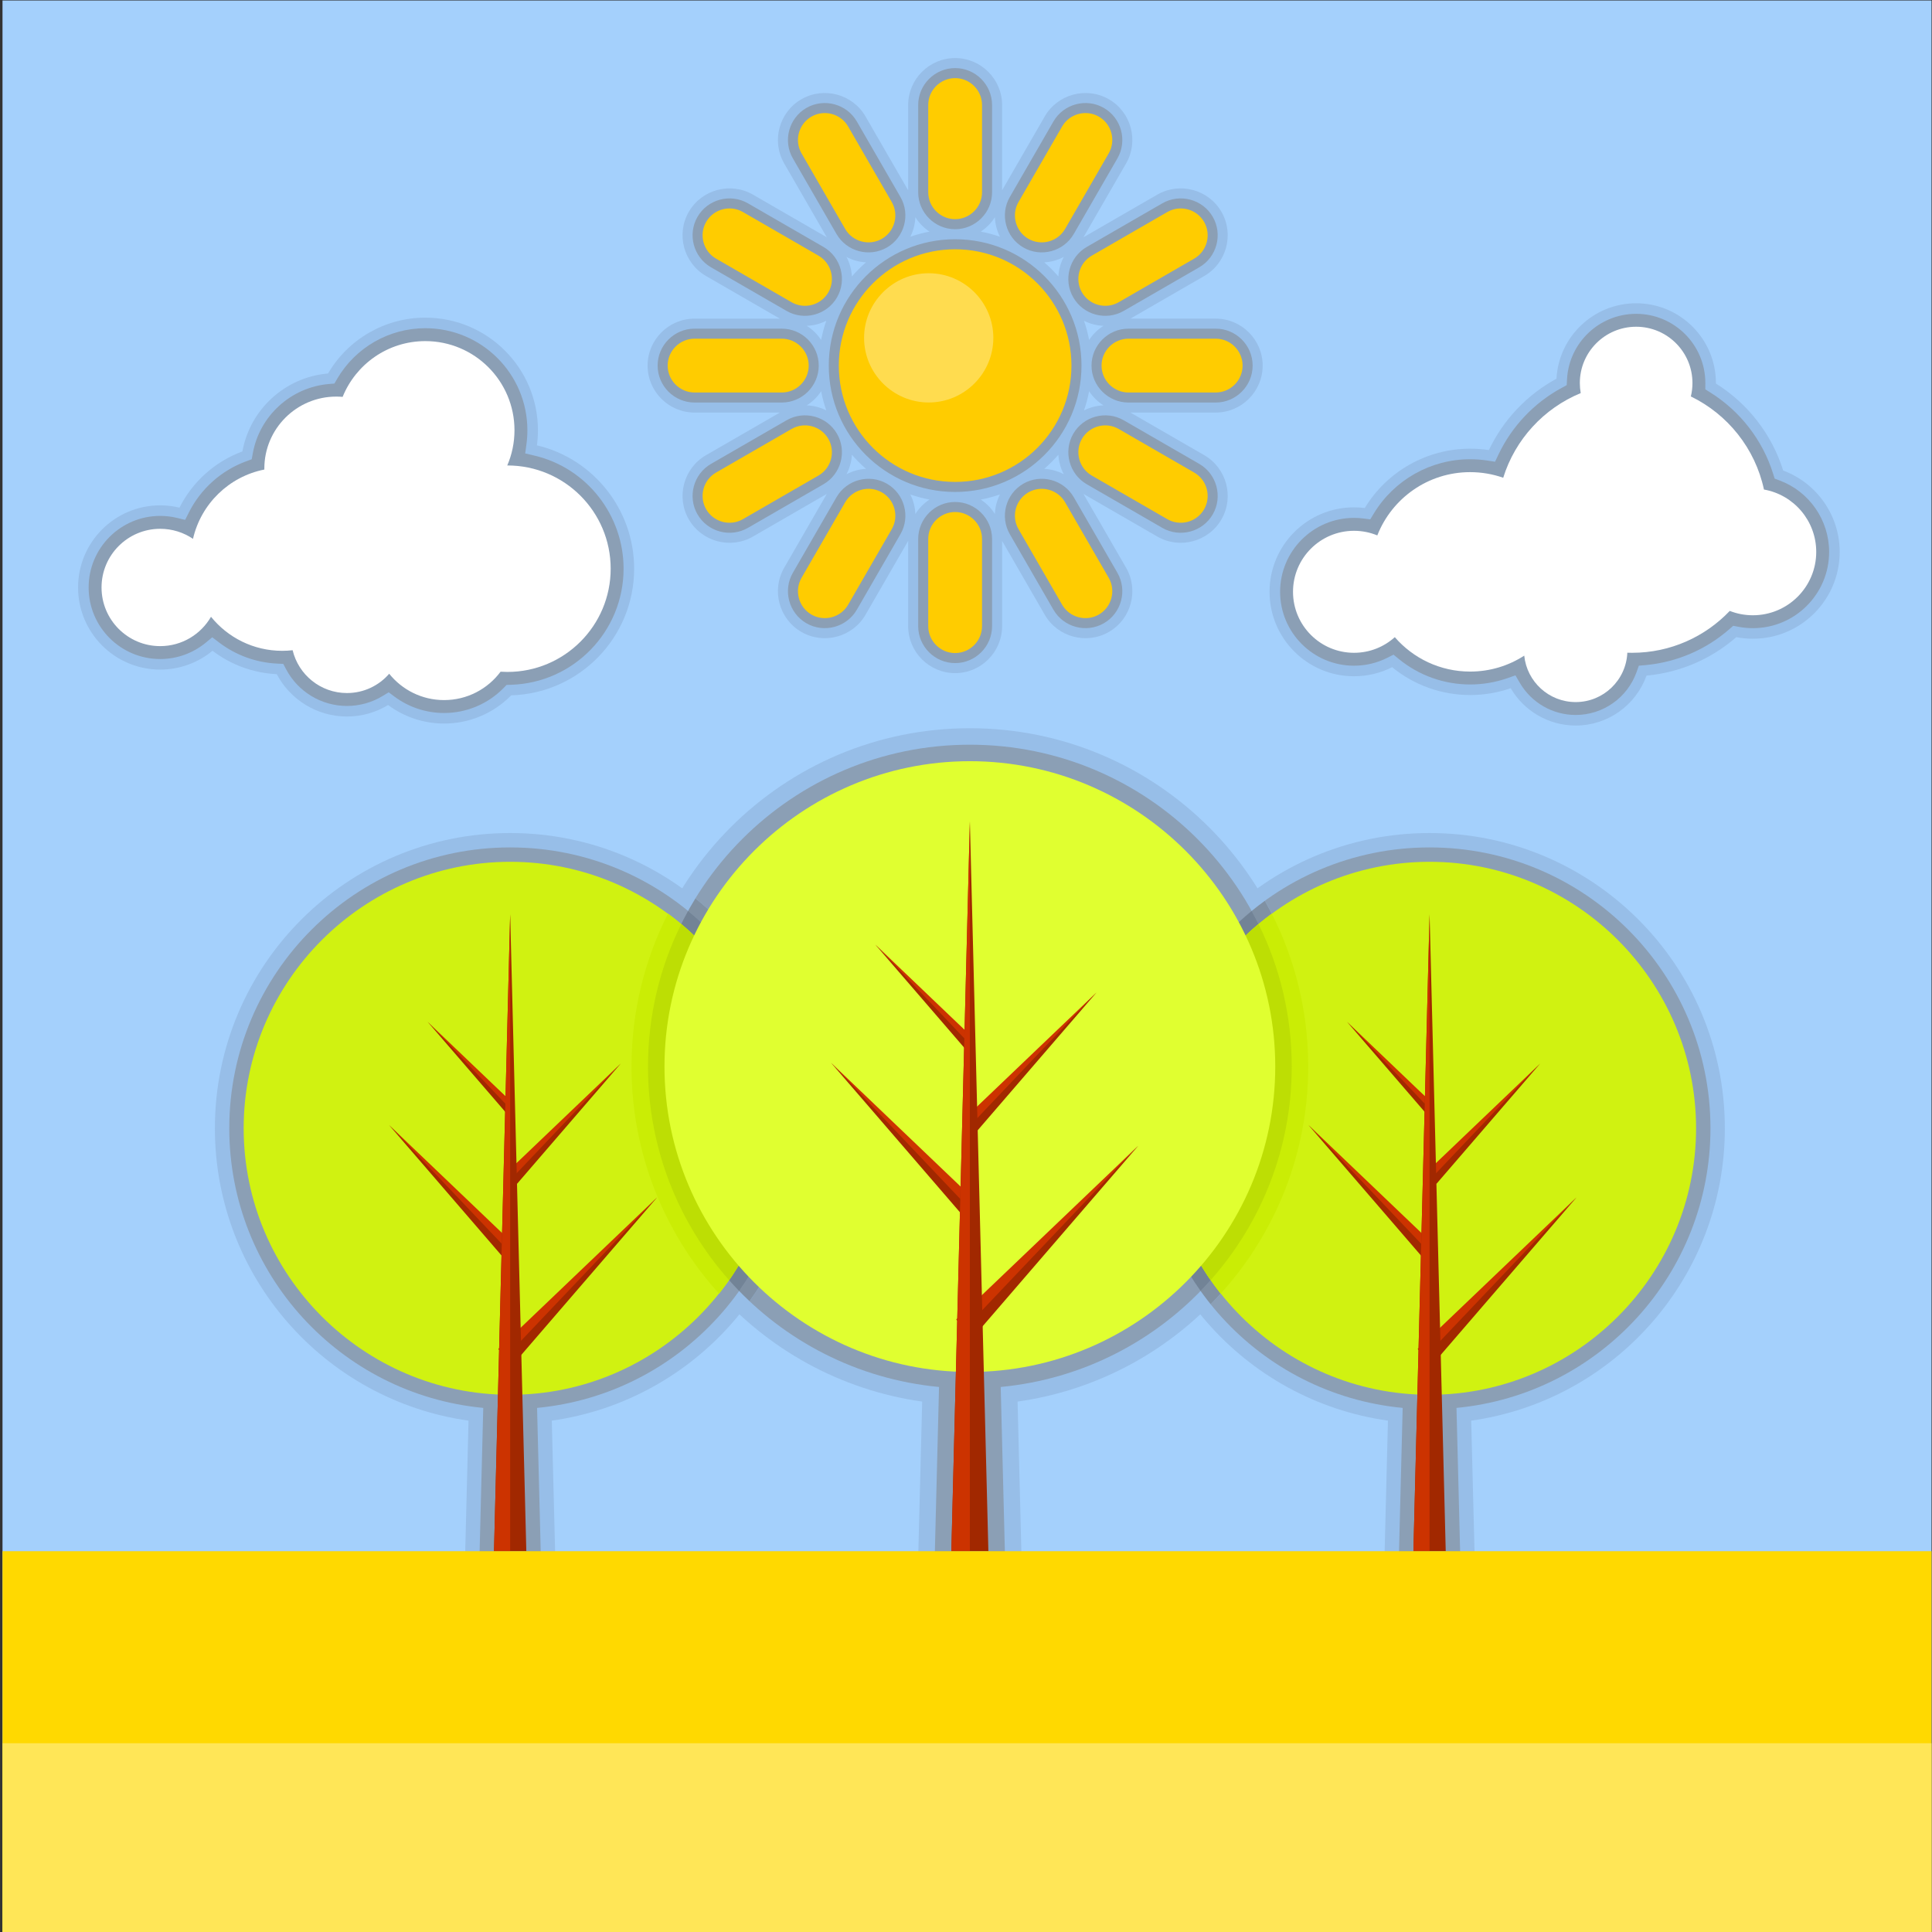<?xml version="1.0" encoding="UTF-8" standalone="no"?>
<!-- Created with Inkscape (http://www.inkscape.org/) -->

<svg
   version="1.1"
   id="svg290654"
   width="800"
   height="800"
   viewBox="0 0 800 800"
   sodipodi:docname="sunny-weather-landscape-pdv.svg"
   inkscape:version="1.2 (dc2aedaf03, 2022-05-15)"
   xmlns:inkscape="http://www.inkscape.org/namespaces/inkscape"
   xmlns:sodipodi="http://sodipodi.sourceforge.net/DTD/sodipodi-0.dtd"
   xmlns="http://www.w3.org/2000/svg"
   xmlns:svg="http://www.w3.org/2000/svg">
  <rect x="0" y="0" width="800" height="800" fill="#333333" stroke="none"/>
  <defs
     id="defs290658">
    <clipPath
       clipPathUnits="userSpaceOnUse"
       id="clipPath290672">
      <path
         d="M 0,600 H 600 V 0 H 0 Z"
         id="path290670" />
    </clipPath>
  </defs>
  <sodipodi:namedview
     id="namedview290656"
     pagecolor="#ffffff"
     bordercolor="#000000"
     borderopacity="0.25"
     inkscape:showpageshadow="2"
     inkscape:pageopacity="0.0"
     inkscape:pagecheckerboard="0"
     inkscape:deskcolor="#d1d1d1"
     showgrid="false"
     inkscape:zoom="1.04625"
     inkscape:cx="400"
     inkscape:cy="400.4779"
     inkscape:window-width="1920"
     inkscape:window-height="1017"
     inkscape:window-x="-8"
     inkscape:window-y="-8"
     inkscape:window-maximized="1"
     inkscape:current-layer="g290662">
    <inkscape:page
       x="0"
       y="0"
       id="page290660"
       width="800"
       height="800" />
  </sodipodi:namedview>
  <g
     id="g290662"
     inkscape:groupmode="layer"
     inkscape:label="Page 1"
     transform="matrix(1.333,0,0,-1.333,0,800)">
    <path
       d="M 0.778,0 H 600.001 V 600 H 0.778 Z"
       style="fill:#a4d0fc;fill-opacity:1;fill-rule:nonzero;stroke:none"
       id="path290664" />
    <g
       id="g290666">
      <g
         id="g290668"
         clip-path="url(#clipPath290672)">
        <g
           id="g290674"
           transform="translate(457.009,158.846)">
          <path
             d="M 0,0 1.256,-49.505 H -27.116 L -25.862,0 c -44.725,6.304 -78.789,44.761 -78.789,90.813 0,50.653 41.066,91.721 91.72,91.721 50.654,0 91.722,-41.068 91.722,-91.721 C 78.791,44.761 44.725,6.304 0,0"
             style="fill:#97bee8;fill-opacity:1;fill-rule:evenodd;stroke:none"
             id="path290676" />
        </g>
        <g
           id="g290678"
           transform="translate(452.438,162.805)">
          <path
             d="M 0,0 1.243,-48.994 H -17.961 L -16.719,0 c -44.471,4.223 -78.892,41.703 -78.892,86.854 0,48.185 39.065,87.251 87.252,87.251 48.186,0 87.252,-39.066 87.252,-87.251 C 78.893,41.703 44.472,4.223 0,0"
             style="fill:#8b9fb5;fill-opacity:1;fill-rule:evenodd;stroke:none"
             id="path290680" />
        </g>
        <g
           id="g290682"
           transform="translate(316.094,164.767)">
          <path
             d="M 0,0 1.439,-56.73 H -31.073 L -29.634,0 c -51.252,7.222 -90.289,51.293 -90.289,104.064 0,58.046 47.061,105.107 105.106,105.107 C 43.229,209.171 90.29,162.11 90.29,104.064 90.29,51.293 51.253,7.222 0,0"
             style="fill:#97bee8;fill-opacity:1;fill-rule:evenodd;stroke:none"
             id="path290684" />
        </g>
        <g
           id="g290686"
           transform="translate(392.912,320.334)">
          <path
             d="m 0,0 c 8.573,-15.222 13.472,-32.789 13.472,-51.502 0,-28.691 -11.542,-54.805 -30.309,-73.83 -12.055,14.988 -19.249,34.021 -19.249,54.658 0,29.071 14.224,54.817 36.086,70.674"
             style="fill:#8091a3;fill-opacity:1;fill-rule:evenodd;stroke:none"
             id="path290688" />
        </g>
        <g
           id="g290690"
           transform="translate(310.856,169.305)">
          <path
             d="M 0,0 1.424,-56.145 H -20.582 L -19.158,0 c -50.961,4.837 -90.407,47.788 -90.407,99.526 0,55.219 44.767,99.986 99.985,99.986 55.219,0 99.985,-44.767 99.985,-99.986 C 90.405,47.788 50.961,4.837 0,0"
             style="fill:#8b9fb5;fill-opacity:1;fill-rule:evenodd;stroke:none"
             id="path290692" />
        </g>
        <g
           id="g290694"
           transform="translate(388.812,317.174)">
          <path
             d="m 0,0 c 7.929,-14.328 12.449,-30.807 12.449,-48.343 0,-27.024 -10.766,-51.649 -28.31,-69.699 -10.162,14.286 -16.125,31.742 -16.125,50.527 0,27.212 12.461,51.514 31.986,67.515"
             style="fill:#728396;fill-opacity:1;fill-rule:evenodd;stroke:none"
             id="path290696" />
        </g>
        <g
           id="g290698"
           transform="translate(171.406,158.846)">
          <path
             d="M 0,0 1.256,-49.505 H -27.118 L -25.862,0 c -44.725,6.304 -78.789,44.761 -78.789,90.813 0,50.653 41.068,91.721 91.72,91.721 50.652,0 91.721,-41.068 91.721,-91.721 C 78.79,44.761 44.725,6.304 0,0"
             style="fill:#97bee8;fill-opacity:1;fill-rule:evenodd;stroke:none"
             id="path290700" />
        </g>
        <g
           id="g290702"
           transform="translate(216.018,321.079)">
          <path
             d="m 0,0 c 20.841,-16.815 34.178,-42.559 34.178,-71.419 0,-20.005 -6.43,-38.575 -17.368,-53.701 -19.441,18.282 -31.537,44.228 -31.537,72.872 0,19.151 5.39,37.041 14.727,52.248"
             style="fill:#8091a3;fill-opacity:1;fill-rule:evenodd;stroke:none"
             id="path290704" />
        </g>
        <g
           id="g290706"
           transform="translate(166.834,162.805)">
          <path
             d="M 0,0 1.244,-48.994 H -17.962 L -16.718,0 c -44.471,4.223 -78.894,41.703 -78.894,86.854 0,48.185 39.066,87.251 87.253,87.251 48.186,0 87.252,-39.066 87.252,-87.251 C 78.893,41.703 44.47,4.223 0,0"
             style="fill:#8b9fb5;fill-opacity:1;fill-rule:evenodd;stroke:none"
             id="path290708" />
        </g>
        <g
           id="g290710"
           transform="translate(213.742,317.174)">
          <path
             d="m 0,0 c 19.525,-16.001 31.986,-40.303 31.986,-67.515 0,-18.785 -5.964,-36.239 -16.126,-50.527 -17.544,18.05 -28.311,42.675 -28.311,69.699 0,17.536 4.52,34.013 12.451,48.343"
             style="fill:#728396;fill-opacity:1;fill-rule:evenodd;stroke:none"
             id="path290712" />
        </g>
        <g
           id="g290714"
           transform="translate(158.477,166.876)">
          <path
             d="m 0,0 c 45.594,0 82.782,37.188 82.782,82.783 0,45.596 -37.188,82.783 -82.782,82.783 -45.597,0 -82.785,-37.187 -82.785,-82.783 C -82.785,37.188 -45.597,0 0,0"
             style="fill:#d0f211;fill-opacity:1;fill-rule:evenodd;stroke:none"
             id="path290716" />
        </g>
        <g
           id="g290718"
           transform="translate(207.509,316.357)">
          <path
             d="m 0,0 c 20.465,-15.072 33.749,-39.333 33.749,-66.698 0,-19.416 -6.685,-37.267 -17.877,-51.384 -16.931,18.693 -27.21,43.479 -27.21,70.556 0,17.104 4.088,33.252 11.338,47.526"
             style="fill:#caed05;fill-opacity:1;fill-rule:evenodd;stroke:none"
             id="path290720" />
        </g>
        <g
           id="g290722"
           transform="translate(211.622,313.123)">
          <path
             d="m 0,0 c 18.116,-15.185 29.637,-37.977 29.637,-63.464 0,-17.538 -5.458,-33.798 -14.761,-47.185 -15.699,17.693 -25.207,40.964 -25.207,66.357 0,15.906 3.722,30.942 10.331,44.292"
             style="fill:#bdde04;fill-opacity:1;fill-rule:evenodd;stroke:none"
             id="path290724" />
        </g>
        <g
           id="g290726"
           transform="translate(192.81,269.754)">
          <path
             d="m 0,0 -32.21,-37.357 -1.84,1.479 -1.685,1.743 18.256,16.627 z"
             style="fill:#a12800;fill-opacity:1;fill-rule:evenodd;stroke:none"
             id="path290728" />
        </g>
        <g
           id="g290730"
           transform="translate(192.81,269.754)">
          <path
             d="m 0,0 -34.05,-35.878 -1.685,1.743 z"
             style="fill:#cc3300;fill-opacity:1;fill-rule:evenodd;stroke:none"
             id="path290732" />
        </g>
        <g
           id="g290734"
           transform="translate(120.852,250.674)">
          <path
             d="m 0,0 36.163,-41.938 2.062,1.661 1.894,1.959 -20.495,18.664 z"
             style="fill:#a12800;fill-opacity:1;fill-rule:evenodd;stroke:none"
             id="path290736" />
        </g>
        <g
           id="g290738"
           transform="translate(120.852,250.674)">
          <path
             d="m 0,0 38.225,-40.277 1.894,1.959 z"
             style="fill:#cc3300;fill-opacity:1;fill-rule:evenodd;stroke:none"
             id="path290740" />
        </g>
        <g
           id="g290742"
           transform="translate(204.115,228.189)">
          <path
             d="m 0,0 -44.442,-51.541 -2.536,2.04 -2.327,2.406 25.188,22.941 z"
             style="fill:#a12800;fill-opacity:1;fill-rule:evenodd;stroke:none"
             id="path290744" />
        </g>
        <g
           id="g290746"
           transform="translate(204.115,228.189)">
          <path
             d="m 0,0 -46.978,-49.501 -2.327,2.406 z"
             style="fill:#cc3300;fill-opacity:1;fill-rule:evenodd;stroke:none"
             id="path290748" />
        </g>
        <g
           id="g290750"
           transform="translate(132.847,282.724)">
          <path
             d="m 0,0 24.334,-28.22 1.388,1.119 1.274,1.318 -13.79,12.56 z"
             style="fill:#a12800;fill-opacity:1;fill-rule:evenodd;stroke:none"
             id="path290752" />
        </g>
        <g
           id="g290754"
           transform="translate(132.847,282.724)">
          <path
             d="m 0,0 25.722,-27.101 1.274,1.318 z"
             style="fill:#cc3300;fill-opacity:1;fill-rule:evenodd;stroke:none"
             id="path290756" />
        </g>
        <g
           id="g290758"
           transform="translate(158.475,316.131)">
          <path
             d="m 0,0 2.51,-98.925 2.509,-98.927 H 0 -5.019 l 2.509,98.927 z"
             style="fill:#a12800;fill-opacity:1;fill-rule:evenodd;stroke:none"
             id="path290760" />
        </g>
        <g
           id="g290762"
           transform="translate(158.475,316.131)">
          <path
             d="M 0,0 V -197.852 H -5.019 Z"
             style="fill:#cc3300;fill-opacity:1;fill-rule:evenodd;stroke:none"
             id="path290764" />
        </g>
        <g
           id="g290766"
           transform="translate(444.078,166.876)">
          <path
             d="m 0,0 c 45.596,0 82.783,37.188 82.783,82.783 0,45.596 -37.187,82.783 -82.783,82.783 -45.596,0 -82.783,-37.187 -82.783,-82.783 C -82.783,37.188 -45.596,0 0,0"
             style="fill:#d0f211;fill-opacity:1;fill-rule:evenodd;stroke:none"
             id="path290768" />
        </g>
        <g
           id="g290770"
           transform="translate(379.172,198.275)">
          <path
             d="m 0,0 c -11.191,14.117 -17.877,31.968 -17.877,51.384 0,27.365 13.283,51.626 33.75,66.698 C 23.122,103.808 27.212,87.66 27.212,70.556 27.212,43.479 16.931,18.693 0,0"
             style="fill:#caed05;fill-opacity:1;fill-rule:evenodd;stroke:none"
             id="path290772" />
        </g>
        <g
           id="g290774"
           transform="translate(376.057,202.475)">
          <path
             d="m 0,0 c -9.304,13.387 -14.762,29.646 -14.762,47.185 0,25.487 11.522,48.279 29.637,63.465 C 21.483,97.299 25.205,82.263 25.205,66.356 25.205,40.964 15.701,17.693 0,0"
             style="fill:#bdde04;fill-opacity:1;fill-rule:evenodd;stroke:none"
             id="path290776" />
        </g>
        <g
           id="g290778"
           transform="translate(478.415,269.754)">
          <path
             d="m 0,0 -32.212,-37.357 -1.84,1.479 -1.685,1.743 18.256,16.627 z"
             style="fill:#a12800;fill-opacity:1;fill-rule:evenodd;stroke:none"
             id="path290780" />
        </g>
        <g
           id="g290782"
           transform="translate(478.415,269.754)">
          <path
             d="m 0,0 -34.052,-35.878 -1.685,1.743 z"
             style="fill:#cc3300;fill-opacity:1;fill-rule:evenodd;stroke:none"
             id="path290784" />
        </g>
        <g
           id="g290786"
           transform="translate(406.455,250.674)">
          <path
             d="m 0,0 36.162,-41.938 2.065,1.661 1.891,1.959 -20.494,18.664 z"
             style="fill:#a12800;fill-opacity:1;fill-rule:evenodd;stroke:none"
             id="path290788" />
        </g>
        <g
           id="g290790"
           transform="translate(406.455,250.674)">
          <path
             d="m 0,0 38.227,-40.277 1.891,1.957 z"
             style="fill:#cc3300;fill-opacity:1;fill-rule:evenodd;stroke:none"
             id="path290792" />
        </g>
        <g
           id="g290794"
           transform="translate(489.719,228.189)">
          <path
             d="m 0,0 -44.443,-51.541 -2.536,2.04 -2.327,2.406 25.188,22.941 z"
             style="fill:#a12800;fill-opacity:1;fill-rule:evenodd;stroke:none"
             id="path290796" />
        </g>
        <g
           id="g290798"
           transform="translate(489.719,228.189)">
          <path
             d="m 0,0 -46.979,-49.501 -2.327,2.406 z"
             style="fill:#cc3300;fill-opacity:1;fill-rule:evenodd;stroke:none"
             id="path290800" />
        </g>
        <g
           id="g290802"
           transform="translate(418.45,282.724)">
          <path
             d="m 0,0 24.333,-28.22 1.389,1.119 1.273,1.318 -13.79,12.56 z"
             style="fill:#a12800;fill-opacity:1;fill-rule:evenodd;stroke:none"
             id="path290804" />
        </g>
        <g
           id="g290806"
           transform="translate(418.45,282.724)">
          <path
             d="m 0,0 25.722,-27.101 1.273,1.318 z"
             style="fill:#cc3300;fill-opacity:1;fill-rule:evenodd;stroke:none"
             id="path290808" />
        </g>
        <g
           id="g290810"
           transform="translate(444.078,316.131)">
          <path
             d="m 0,0 2.51,-98.925 2.509,-98.927 H 0 -5.018 l 2.509,98.927 z"
             style="fill:#a12800;fill-opacity:1;fill-rule:evenodd;stroke:none"
             id="path290812" />
        </g>
        <g
           id="g290814"
           transform="translate(444.078,316.131)">
          <path
             d="M 0,0 V -197.852 H -5.018 Z"
             style="fill:#cc3300;fill-opacity:1;fill-rule:evenodd;stroke:none"
             id="path290816" />
        </g>
        <g
           id="g290818"
           transform="translate(301.278,173.967)">
          <path
             d="m 0,0 c 52.248,0 94.862,42.614 94.862,94.864 0,52.249 -42.614,94.864 -94.862,94.864 -52.251,0 -94.864,-42.615 -94.864,-94.864 C -94.864,42.614 -52.251,0 0,0"
             style="fill:#e0ff30;fill-opacity:1;fill-rule:evenodd;stroke:none"
             id="path290820" />
        </g>
        <g
           id="g290822"
           transform="translate(340.624,291.859)">
          <path
             d="m 0,0 -36.913,-42.81 -2.108,1.696 -1.931,1.999 20.92,19.053 z"
             style="fill:#a12800;fill-opacity:1;fill-rule:evenodd;stroke:none"
             id="path290824" />
        </g>
        <g
           id="g290826"
           transform="translate(340.624,291.859)">
          <path
             d="m 0,0 -39.021,-41.114 -1.931,1.999 z"
             style="fill:#cc3300;fill-opacity:1;fill-rule:evenodd;stroke:none"
             id="path290828" />
        </g>
        <g
           id="g290830"
           transform="translate(258.164,269.995)">
          <path
             d="m 0,0 41.439,-48.059 2.365,1.905 2.169,2.241 -23.485,21.392 z"
             style="fill:#a12800;fill-opacity:1;fill-rule:evenodd;stroke:none"
             id="path290832" />
        </g>
        <g
           id="g290834"
           transform="translate(258.164,269.995)">
          <path
             d="m 0,0 43.804,-46.154 2.169,2.241 z"
             style="fill:#cc3300;fill-opacity:1;fill-rule:evenodd;stroke:none"
             id="path290836" />
        </g>
        <g
           id="g290838"
           transform="translate(353.578,244.23)">
          <path
             d="m 0,0 -50.929,-59.064 -2.906,2.339 -2.666,2.756 28.863,26.288 z"
             style="fill:#a12800;fill-opacity:1;fill-rule:evenodd;stroke:none"
             id="path290840" />
        </g>
        <g
           id="g290842"
           transform="translate(353.578,244.23)">
          <path
             d="m 0,0 -53.835,-56.725 -2.666,2.756 z"
             style="fill:#cc3300;fill-opacity:1;fill-rule:evenodd;stroke:none"
             id="path290844" />
        </g>
        <g
           id="g290846"
           transform="translate(271.909,306.724)">
          <path
             d="m 0,0 27.884,-32.339 1.592,1.281 1.459,1.51 -15.803,14.393 z"
             style="fill:#a12800;fill-opacity:1;fill-rule:evenodd;stroke:none"
             id="path290848" />
        </g>
        <g
           id="g290850"
           transform="translate(271.909,306.724)">
          <path
             d="m 0,0 29.476,-31.058 1.459,1.51 z"
             style="fill:#cc3300;fill-opacity:1;fill-rule:evenodd;stroke:none"
             id="path290852" />
        </g>
        <g
           id="g290854"
           transform="translate(301.276,345.005)">
          <path
             d="M 0,0 2.877,-113.364 5.751,-226.726 H 0 -5.749 l 2.874,113.362 z"
             style="fill:#a12800;fill-opacity:1;fill-rule:evenodd;stroke:none"
             id="path290856" />
        </g>
        <g
           id="g290858"
           transform="translate(301.276,345.005)">
          <path
             d="M 0,0 V -226.726 H -5.749 Z"
             style="fill:#cc3300;fill-opacity:1;fill-rule:evenodd;stroke:none"
             id="path290860" />
        </g>
        <g
           id="g290862"
           transform="translate(85.968,390.733)">
          <path
             d="m 0,0 c -7.303,0.345 -14.238,2.908 -19.951,7.265 -4.498,-3.719 -10.214,-5.846 -16.253,-5.846 -14.087,0 -25.509,11.423 -25.509,25.51 0,14.086 11.422,25.509 25.509,25.509 2.032,0 4.042,-0.242 5.991,-0.712 4.05,8.04 11.04,14.323 19.544,17.461 2.357,13.012 13.211,23.068 26.606,24.211 6.198,10.62 17.643,17.345 30.216,17.345 19.319,0 34.984,-15.666 34.984,-34.984 0,-1.569 -0.105,-3.134 -0.313,-4.682 17.328,-4.088 30.195,-19.758 30.195,-38.319 0,-21.345 -17.001,-38.727 -38.198,-39.339 -5.445,-5.567 -12.919,-8.763 -20.837,-8.763 -6.349,0 -12.422,2.054 -17.394,5.756 C 30.781,-11.9 26.376,-13.159 21.811,-13.159 12.504,-13.159 4.183,-7.939 0,0"
             style="fill:#97bee8;fill-opacity:1;fill-rule:evenodd;stroke:none"
             id="path290864" />
        </g>
        <g
           id="g290866"
           transform="translate(54.987,439.271)">
          <path
             d="m 0,0 c -1.71,0.413 -3.466,0.619 -5.223,0.619 -12.276,0 -22.229,-9.954 -22.229,-22.228 0,-12.278 9.953,-22.229 22.229,-22.229 5.177,0 10.179,1.797 14.164,5.093 l 2.008,1.661 2.072,-1.581 c 5.23,-3.99 11.539,-6.286 18.114,-6.596 l 1.873,-0.088 0.874,-1.658 c 3.691,-7.006 10.98,-11.408 18.911,-11.408 3.909,0 7.735,1.065 11.076,3.091 l 1.889,1.147 1.771,-1.319 c 4.467,-3.324 9.87,-5.107 15.436,-5.107 6.971,0 13.621,2.796 18.493,7.777 l 0.924,0.947 1.326,0.039 c 19.493,0.564 35.012,16.557 35.012,36.06 0,16.645 -11.435,31.298 -27.666,35.127 l -2.894,0.683 0.396,2.946 c 0.189,1.406 0.283,2.827 0.283,4.245 0,17.508 -14.196,31.704 -31.704,31.704 -11.275,0 -21.706,-5.991 -27.384,-15.717 L 48.893,41.737 47.196,41.593 C 35.384,40.583 25.651,31.722 23.542,20.064 L 23.207,18.219 21.45,17.571 C 13.751,14.731 7.388,9.037 3.697,1.714 l -1.17,-2.323 z"
             style="fill:#8b9fb5;fill-opacity:1;fill-rule:evenodd;stroke:none"
             id="path290868" />
        </g>
        <g
           id="g290870"
           transform="translate(157.63,455.56)">
          <path
             d="m 0,0 c 17.71,0 32.068,-14.357 32.068,-32.069 0,-17.71 -14.358,-32.068 -32.068,-32.068 -0.717,0 -1.428,0.025 -2.133,0.07 -3.985,-5.349 -10.36,-8.816 -17.545,-8.816 -6.896,0 -13.046,3.193 -17.053,8.182 -3.183,-3.672 -7.881,-5.995 -13.12,-5.995 -8.189,0 -15.052,5.673 -16.879,13.301 -1.064,-0.121 -2.143,-0.183 -3.237,-0.183 -8.936,0 -16.906,4.125 -22.116,10.571 -3.15,-5.448 -9.038,-9.113 -15.783,-9.113 -10.064,0 -18.222,8.159 -18.222,18.222 0,10.062 8.158,18.219 18.222,18.219 3.774,0 7.281,-1.147 10.189,-3.114 2.484,10.862 11.188,19.353 22.164,21.524 0,0.106 -0.003,0.211 -0.003,0.316 0,12.341 10.004,22.345 22.344,22.345 0.667,0 1.325,-0.029 1.977,-0.087 4.107,10.156 14.058,17.323 25.686,17.323 15.296,0 27.695,-12.399 27.695,-27.695 C 2.186,7.05 1.385,3.353 -0.057,0 Z"
             style="fill:#ffffff;fill-opacity:1;fill-rule:evenodd;stroke:none"
             id="path290872" />
        </g>
        <g
           id="g290874"
           transform="translate(462.502,460.332)">
          <path
             d="m 0,0 c 4.463,9.409 11.833,17.201 20.999,22.185 0.703,13.053 11.515,23.425 24.743,23.425 13.685,0 24.781,-11.097 24.781,-24.779 0,-0.052 0,-0.102 -10e-4,-0.153 9.943,-6.215 17.391,-15.814 20.904,-27.028 10.38,-3.862 17.547,-13.859 17.547,-25.276 0,-14.891 -12.078,-26.968 -26.967,-26.968 -1.736,0 -3.461,0.167 -5.156,0.495 -7.811,-6.836 -17.546,-11.009 -27.886,-11.951 -3.231,-9.067 -11.898,-15.51 -22.001,-15.51 -8.546,0 -16.113,4.624 -20.185,11.601 -4.025,-1.404 -8.276,-2.126 -12.596,-2.126 -8.928,0 -17.452,3.092 -24.236,8.651 -3.638,-1.842 -7.683,-2.82 -11.842,-2.82 -14.488,0 -26.237,11.749 -26.237,26.238 0,14.488 11.749,26.237 26.237,26.237 1.121,0 2.239,-0.07 3.344,-0.211 6.847,11.295 19.188,18.432 32.734,18.432 C -3.865,0.442 -1.921,0.294 0,0"
             style="fill:#97bee8;fill-opacity:1;fill-rule:evenodd;stroke:none"
             id="path290876" />
        </g>
        <g
           id="g290878"
           transform="translate(511.168,393.549)">
          <path
             d="m 0,0 c 9.648,0.878 18.732,4.772 26.023,11.152 l 1.207,1.058 1.578,-0.306 c 1.492,-0.289 3.01,-0.434 4.532,-0.434 13.08,0 23.685,10.607 23.685,23.687 0,9.881 -6.158,18.76 -15.41,22.201 l -1.506,0.561 -0.481,1.533 C 36.355,69.908 29.404,78.874 20.118,84.681 l -1.554,0.97 0.012,1.832 v 0.131 c 0,11.872 -9.627,21.5 -21.5,21.5 -11.409,0 -20.854,-8.932 -21.468,-20.322 l -0.099,-1.83 -1.609,-0.876 C -34.648,81.439 -41.534,74.167 -45.703,65.378 l -1.046,-2.207 -2.413,0.369 c -1.761,0.27 -3.541,0.406 -5.322,0.406 -12.239,0 -23.593,-6.399 -29.927,-16.853 l -1.106,-1.823 -2.116,0.269 c -0.971,0.124 -1.949,0.186 -2.929,0.186 -12.677,0 -22.958,-10.281 -22.958,-22.958 0,-12.678 10.281,-22.958 22.958,-22.958 3.602,0 7.148,0.84 10.361,2.465 l 1.907,0.968 1.653,-1.355 c 6.256,-5.127 14.063,-7.908 22.157,-7.908 3.919,0 7.815,0.65 11.516,1.941 l 2.552,0.89 1.361,-2.334 c 3.602,-6.171 10.203,-9.972 17.352,-9.972 8.486,0 16.068,5.353 18.91,13.329 l 0.705,1.976 z"
             style="fill:#8b9fb5;fill-opacity:1;fill-rule:evenodd;stroke:none"
             id="path290880" />
        </g>
        <g
           id="g290882"
           transform="translate(456.684,453.486)">
          <path
             d="m 0,0 c 3.6,0 7.054,-0.617 10.268,-1.745 3.714,11.937 12.622,21.583 24.079,26.3 -0.182,1.013 -0.278,2.056 -0.278,3.122 0,9.66 7.831,17.491 17.491,17.491 9.662,0 17.493,-7.831 17.493,-17.491 0,-1.435 -0.174,-2.828 -0.499,-4.162 11.445,-5.552 19.982,-16.158 22.713,-28.918 9.225,-1.627 16.236,-9.683 16.236,-19.377 0,-10.869 -8.811,-19.678 -19.679,-19.678 -2.534,0 -4.957,0.478 -7.181,1.351 -7.634,-8.017 -18.41,-13.011 -30.354,-13.011 -0.489,0 -0.978,0.008 -1.464,0.024 -0.381,-8.532 -7.418,-15.331 -16.044,-15.331 -8.317,0 -15.16,6.322 -15.98,14.425 -4.84,-3.132 -10.607,-4.95 -16.801,-4.95 -9.348,0 -17.729,4.14 -23.409,10.689 -3.357,-3.02 -7.797,-4.857 -12.668,-4.857 -10.465,0 -18.95,8.483 -18.95,18.948 0,10.465 8.485,18.949 18.95,18.949 2.564,0 5.007,-0.51 7.236,-1.432 C -24.318,-8.146 -13.111,0 0,0"
             style="fill:#ffffff;fill-opacity:1;fill-rule:evenodd;stroke:none"
             id="path290884" />
        </g>
        <g
           id="g290886"
           transform="translate(262.954,520.327)">
          <path
             d="m 0,0 c 0.986,-1.873 1.559,-3.944 1.675,-6.058 1.353,1.566 2.819,3.032 4.382,4.383 C 3.944,-1.558 1.874,-0.985 0,0 m 67.49,-67.489 c -0.986,1.874 -1.558,3.945 -1.675,6.058 -1.352,-1.565 -2.818,-3.03 -4.382,-4.383 2.113,-0.116 4.183,-0.69 6.057,-1.675 m -67.49,0 c 1.874,0.985 3.945,1.559 6.06,1.675 -1.566,1.353 -3.032,2.817 -4.385,4.381 C 1.559,-63.545 0.986,-65.615 0,-67.489 M 67.49,0 c -1.874,-0.985 -3.944,-1.558 -6.058,-1.673 1.565,-1.353 3.031,-2.819 4.383,-4.384 0.117,2.113 0.689,4.184 1.675,6.057 M 41.706,7.877 c 2.042,-0.388 4.034,-0.923 5.962,-1.594 -0.95,1.882 -1.487,3.953 -1.571,6.062 -1.125,-1.787 -2.626,-3.312 -4.391,-4.468 m -20.313,4.468 c -0.084,-2.109 -0.62,-4.18 -1.569,-6.062 1.927,0.671 3.918,1.206 5.961,1.594 -1.765,1.156 -3.266,2.681 -4.392,4.468 m 4.392,-87.711 c -2.043,0.389 -4.034,0.923 -5.962,1.594 0.95,-1.881 1.486,-3.953 1.57,-6.06 1.126,1.786 2.627,3.312 4.392,4.466 m 20.312,-4.466 c 0.084,2.107 0.621,4.179 1.57,6.06 -1.927,-0.671 -3.919,-1.205 -5.961,-1.594 1.765,-1.154 3.266,-2.681 4.391,-4.466 m -53.974,54.048 c 0.39,2.043 0.923,4.035 1.594,5.963 -1.881,-0.95 -3.953,-1.488 -6.06,-1.571 1.786,-1.125 3.312,-2.628 4.466,-4.392 m -4.466,-20.313 c 2.107,-0.083 4.179,-0.62 6.06,-1.569 -0.671,1.928 -1.204,3.919 -1.593,5.962 -1.155,-1.765 -2.681,-3.266 -4.467,-4.393 m 87.71,4.393 c -0.389,-2.043 -0.924,-4.034 -1.594,-5.962 1.881,0.949 3.954,1.486 6.061,1.569 -1.786,1.127 -3.312,2.628 -4.467,4.393 m 4.467,20.312 c -2.107,0.083 -4.18,0.621 -6.061,1.569 0.67,-1.926 1.205,-3.918 1.593,-5.961 1.156,1.764 2.682,3.267 4.468,4.392 m 8.363,2.238 h 26.489 c 8.038,0 14.59,-6.553 14.59,-14.59 0,-8.037 -6.552,-14.591 -14.59,-14.591 H 88.197 l 22.941,-13.243 c 6.95,-4.014 9.353,-12.981 5.339,-19.932 -4.012,-6.951 -12.979,-9.352 -19.93,-5.34 l -22.941,13.244 13.246,-22.939 c 4.013,-6.951 1.609,-15.918 -5.342,-19.931 -6.95,-4.014 -15.918,-1.611 -19.93,5.34 l -13.245,22.939 v -26.488 c 0,-8.038 -6.553,-14.591 -14.589,-14.591 -8.038,0 -14.591,6.553 -14.591,14.591 v 26.488 L 5.911,-111.136 c -4.014,-6.951 -12.981,-9.354 -19.932,-5.34 -6.951,4.013 -9.352,12.98 -5.339,19.931 l 13.243,22.939 -22.939,-13.244 c -6.95,-4.014 -15.918,-1.611 -19.931,5.341 -4.012,6.95 -1.611,15.917 5.34,19.931 l 22.939,13.243 h -26.487 c -8.038,0 -14.592,6.554 -14.592,14.591 0,8.037 6.554,14.59 14.592,14.59 h 26.487 L -43.647,-5.91 c -6.951,4.013 -9.354,12.981 -5.34,19.932 4.013,6.95 12.981,9.353 19.931,5.34 L -6.117,6.117 -19.36,29.058 c -4.015,6.949 -1.611,15.917 5.34,19.93 6.95,4.014 15.917,1.61 19.931,-5.34 l 13.244,-22.94 v 26.489 c 0,8.037 6.553,14.59 14.591,14.59 8.036,0 14.589,-6.553 14.589,-14.59 V 20.708 l 13.245,22.94 c 4.012,6.95 12.98,9.354 19.932,5.34 6.949,-4.012 9.351,-12.981 5.34,-19.93 L 73.606,6.117 96.547,19.362 c 6.951,4.013 15.918,1.61 19.93,-5.341 4.013,-6.95 1.611,-15.918 -5.339,-19.931 z"
             style="fill:#97bee8;fill-opacity:1;fill-rule:evenodd;stroke:none"
             id="path290888" />
        </g>
        <g
           id="g290890"
           transform="translate(389.114,486.583)">
          <path
             d="m 0,0 c 0,-6.316 -5.158,-11.474 -11.474,-11.474 h -27.1 c -6.318,0 -11.474,5.158 -11.474,11.474 0,6.317 5.156,11.473 11.474,11.473 h 27.1 C -5.158,11.473 0,6.317 0,0 m -184.829,0 c 0,6.317 5.158,11.473 11.474,11.473 h 27.1 c 6.315,0 11.473,-5.156 11.473,-11.473 0,-6.316 -5.158,-11.474 -11.473,-11.474 h -27.1 c -6.316,0 -11.474,5.158 -11.474,11.474 m 92.414,-92.414 c -6.317,0 -11.474,5.156 -11.474,11.473 v 27.1 c 0,6.316 5.157,11.474 11.474,11.474 6.316,0 11.474,-5.158 11.474,-11.474 v -27.1 c 0,-6.317 -5.158,-11.473 -11.474,-11.473 m 0,184.829 c 6.316,0 11.474,-5.158 11.474,-11.474 V 53.84 c 0,-6.316 -5.158,-11.473 -11.474,-11.473 -6.317,0 -11.474,5.157 -11.474,11.473 v 27.101 c 0,6.316 5.157,11.474 11.474,11.474 m 80.033,-46.207 c -3.154,5.462 -10.21,7.352 -15.673,4.198 l -23.47,-13.549 c -5.461,-3.155 -7.353,-10.211 -4.198,-15.673 3.153,-5.462 10.209,-7.354 15.671,-4.2 l 23.471,13.551 c 5.462,3.153 7.352,10.21 4.199,15.673 m -160.065,-92.415 c 3.153,-5.462 10.208,-7.354 15.672,-4.2 l 23.47,13.551 c 5.462,3.154 7.352,10.21 4.198,15.672 -3.153,5.463 -10.21,7.354 -15.671,4.199 l -23.47,-13.549 c -5.462,-3.153 -7.355,-10.211 -4.199,-15.673 m 126.239,-33.826 c 5.463,3.154 7.354,10.209 4.199,15.673 l -13.55,23.47 c -3.154,5.462 -10.21,7.352 -15.673,4.198 -5.461,-3.153 -7.353,-10.21 -4.198,-15.671 l 13.55,-23.47 c 3.152,-5.462 10.21,-7.355 15.672,-4.2 m -92.414,160.066 c -5.462,-3.154 -7.354,-10.21 -4.198,-15.672 l 13.549,-23.47 c 3.154,-5.463 10.21,-7.354 15.673,-4.2 5.462,3.154 7.354,10.21 4.198,15.673 l -13.549,23.469 c -3.153,5.463 -10.211,7.353 -15.673,4.2 m 92.414,0 c -5.462,3.153 -12.519,1.264 -15.672,-4.2 L -75.43,52.364 c -3.155,-5.463 -1.263,-12.519 4.198,-15.673 5.463,-3.154 12.519,-1.263 15.673,4.2 l 13.55,23.47 c 3.155,5.462 1.264,12.518 -4.199,15.672 m -92.414,-160.066 c 5.462,-3.155 12.518,-1.264 15.673,4.2 l 13.549,23.47 c 3.156,5.462 1.264,12.518 -4.198,15.671 -5.463,3.154 -12.52,1.264 -15.673,-4.198 l -13.549,-23.47 c -3.156,-5.463 -1.264,-12.519 4.198,-15.673 m 126.24,33.826 c 3.153,5.462 1.263,12.518 -4.199,15.673 l -23.471,13.549 c -5.462,3.155 -12.518,1.264 -15.671,-4.199 -3.155,-5.462 -1.263,-12.519 4.198,-15.672 l 23.47,-13.551 c 5.463,-3.154 12.519,-1.262 15.673,4.2 m -160.065,92.415 c -3.156,-5.463 -1.263,-12.52 4.199,-15.673 l 23.47,-13.551 c 5.462,-3.154 12.518,-1.262 15.671,4.2 3.154,5.462 1.264,12.518 -4.198,15.673 l -23.47,13.549 c -5.463,3.154 -12.519,1.264 -15.672,-4.198 m 80.032,-6.957 c 21.677,0 39.251,-17.574 39.251,-39.251 0,-21.677 -17.574,-39.252 -39.251,-39.252 -21.676,0 -39.252,17.575 -39.252,39.252 0,21.677 17.576,39.251 39.252,39.251"
             style="fill:#8b9fb5;fill-opacity:1;fill-rule:evenodd;stroke:none"
             id="path290892" />
        </g>
        <g
           id="g290894"
           transform="translate(385.996,486.583)">
          <path
             d="m 0,0 v 0 c 0,-4.596 -3.759,-8.356 -8.355,-8.356 h -27.101 c -4.597,0 -8.355,3.76 -8.355,8.356 0,4.596 3.758,8.357 8.355,8.357 H -8.355 C -3.759,8.357 0,4.596 0,0 m -178.593,0 v 0 c 0,4.596 3.759,8.357 8.356,8.357 h 27.1 c 4.596,0 8.355,-3.761 8.355,-8.357 0,-4.596 -3.759,-8.356 -8.355,-8.356 h -27.1 c -4.597,0 -8.356,3.76 -8.356,8.356 m 89.297,-89.296 v 0 c -4.597,0 -8.357,3.759 -8.357,8.355 v 27.1 c 0,4.597 3.76,8.356 8.357,8.356 4.595,0 8.356,-3.759 8.356,-8.356 v -27.1 c 0,-4.596 -3.761,-8.355 -8.356,-8.355 m 0,178.593 v 0 c 4.595,0 8.356,-3.76 8.356,-8.356 V 53.84 c 0,-4.595 -3.761,-8.355 -8.356,-8.355 -4.597,0 -8.357,3.76 -8.357,8.355 v 27.101 c 0,4.596 3.76,8.356 8.357,8.356 m 77.332,-44.649 c -2.297,3.981 -7.433,5.356 -11.413,3.059 L -46.849,34.156 c -3.98,-2.298 -5.355,-7.434 -3.057,-11.415 2.298,-3.98 7.433,-5.355 11.414,-3.058 l 23.47,13.552 c 3.98,2.297 5.357,7.432 3.058,11.413 m -154.667,-89.296 c 2.298,-3.981 7.435,-5.357 11.415,-3.06 l 23.47,13.552 c 3.98,2.297 5.356,7.433 3.059,11.415 -2.298,3.979 -7.434,5.355 -11.414,3.057 l -23.472,-13.55 c -3.98,-2.299 -5.355,-7.434 -3.058,-11.414 m 121.983,-32.687 c 3.98,2.299 5.356,7.436 3.058,11.416 l -13.551,23.47 c -2.299,3.98 -7.433,5.356 -11.415,3.058 -3.979,-2.297 -5.355,-7.433 -3.056,-11.413 l 13.549,-23.472 c 2.298,-3.98 7.434,-5.356 11.415,-3.059 m -89.297,154.668 c -3.981,-2.298 -5.356,-7.433 -3.058,-11.414 l 13.55,-23.471 c 2.299,-3.98 7.433,-5.356 11.415,-3.058 3.979,2.298 5.355,7.435 3.058,11.415 l -13.551,23.47 c -2.298,3.98 -7.434,5.356 -11.414,3.058 m 89.297,0 v 0 c 3.98,-2.298 5.356,-7.433 3.058,-11.414 L -55.141,42.448 c -2.299,-3.98 -7.433,-5.356 -11.413,-3.058 -3.981,2.298 -5.357,7.435 -3.058,11.415 l 13.549,23.47 c 2.298,3.98 7.434,5.356 11.415,3.058 m -89.298,-154.668 v 0 c -3.98,2.299 -5.355,7.436 -3.057,11.416 l 13.55,23.47 c 2.299,3.98 7.433,5.356 11.414,3.058 3.98,-2.297 5.356,-7.433 3.059,-11.413 l -13.551,-23.472 c -2.298,-3.98 -7.434,-5.356 -11.415,-3.059 m 121.982,32.686 v 0 c -2.297,-3.98 -7.433,-5.356 -11.413,-3.059 l -23.472,13.552 c -3.98,2.297 -5.355,7.433 -3.057,11.414 2.298,3.98 7.433,5.356 11.414,3.058 l 23.47,-13.55 c 3.98,-2.299 5.357,-7.434 3.058,-11.415 m -154.667,89.297 v 0 c 2.298,3.981 7.435,5.356 11.415,3.059 l 23.47,-13.551 c 3.98,-2.298 5.356,-7.434 3.059,-11.415 -2.298,-3.98 -7.434,-5.355 -11.414,-3.058 l -23.472,13.552 c -3.98,2.297 -5.355,7.432 -3.058,11.413 m 77.335,-8.514 c 19.955,0 36.134,-16.177 36.134,-36.134 0,-19.957 -16.179,-36.134 -36.134,-36.134 -19.958,0 -36.135,16.177 -36.135,36.134 0,19.957 16.177,36.134 36.135,36.134"
             style="fill:#ffcc00;fill-opacity:1;fill-rule:evenodd;stroke:none"
             id="path290896" />
        </g>
        <path
           d="M 0.777,-0.997 H 601.775 V 118.279 H 0.777 Z"
           style="fill:#ffd900;fill-opacity:1;fill-rule:evenodd;stroke:none"
           id="path290898" />
        <path
           d="M 0.777,-0.997 H 601.775 V 58.641 H 0.777 Z"
           style="fill:#ffe657;fill-opacity:1;fill-rule:evenodd;stroke:none"
           id="path290900" />
        <g
           id="g290902"
           transform="translate(288.491,475.125)">
          <path
             d="m 0,0 c 11.057,0 20.075,9.017 20.075,20.073 0,11.058 -9.018,20.076 -20.075,20.076 -11.057,0 -20.076,-9.018 -20.076,-20.076 C -20.076,9.017 -11.057,0 0,0"
             style="fill:#ffdc4f;fill-opacity:1;fill-rule:evenodd;stroke:none"
             id="path290904" />
        </g>
      </g>
    </g>
  </g>
</svg>
